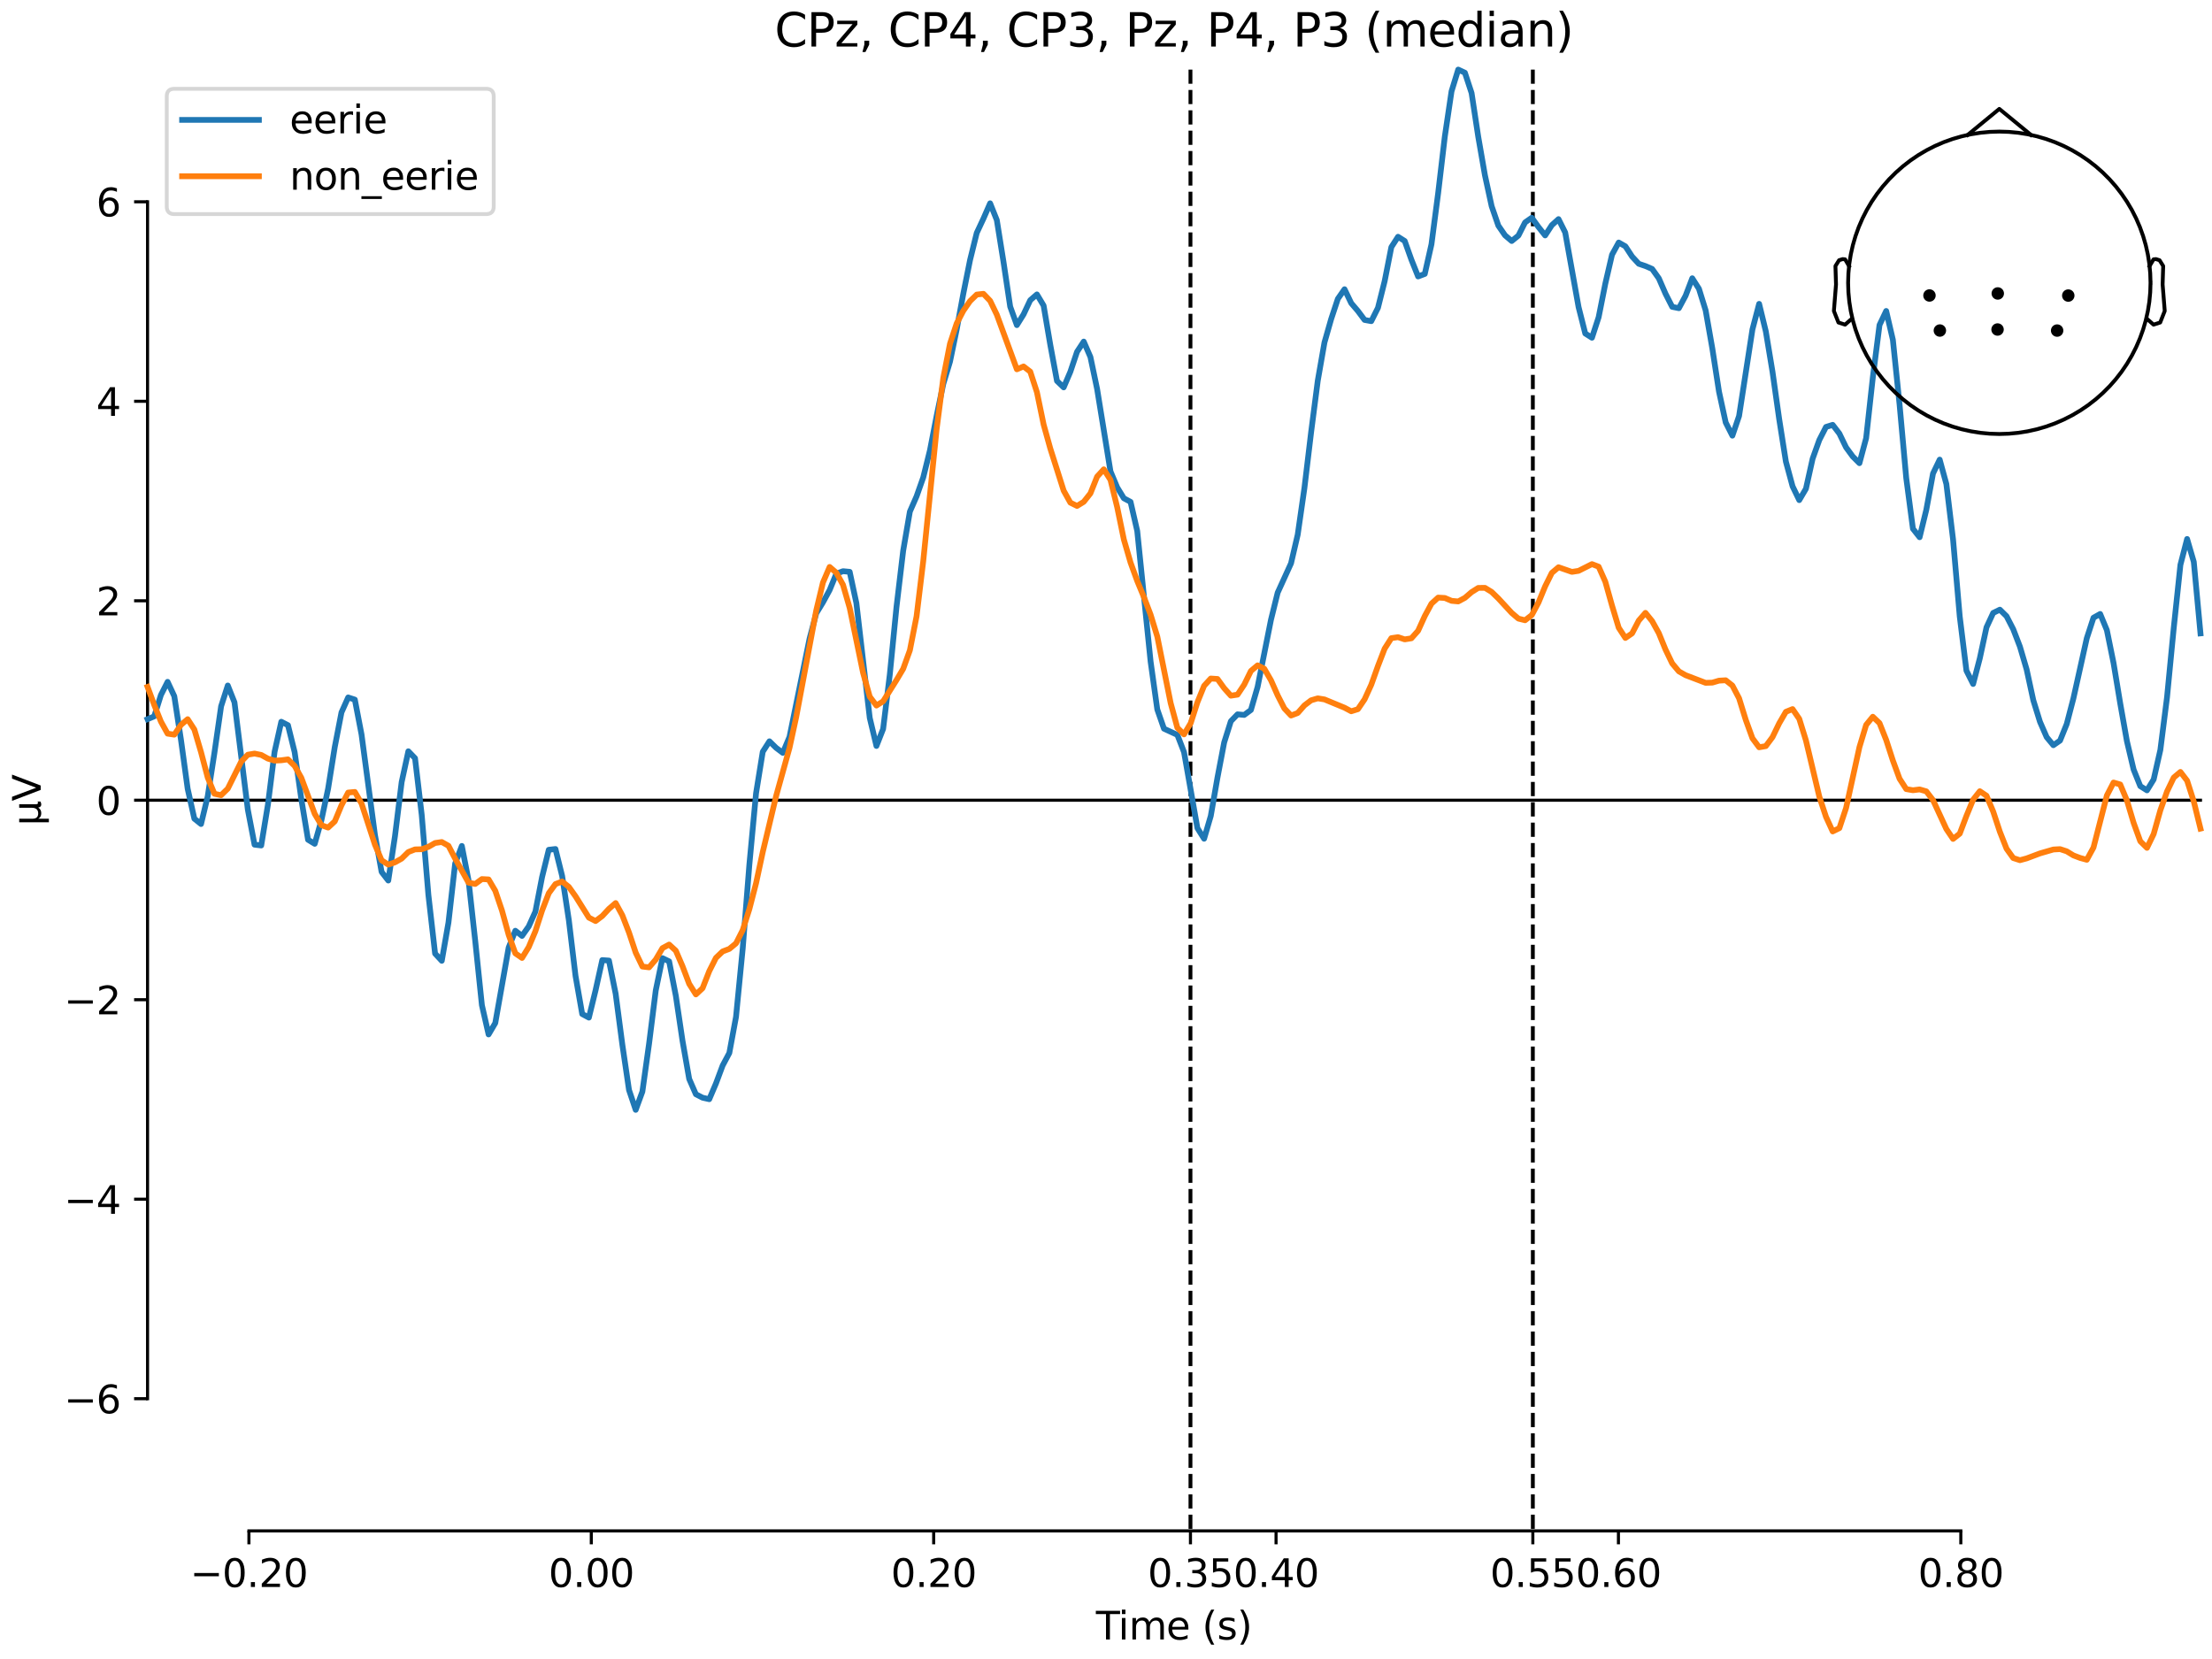 <?xml version="1.0" encoding="utf-8" standalone="no"?>
<!DOCTYPE svg PUBLIC "-//W3C//DTD SVG 1.1//EN"
  "http://www.w3.org/Graphics/SVG/1.1/DTD/svg11.dtd">
<svg xmlns:xlink="http://www.w3.org/1999/xlink" width="576pt" height="432pt" viewBox="0 0 576 432" xmlns="http://www.w3.org/2000/svg" version="1.1">
 <defs>
  <style type="text/css">*{stroke-linejoin: round; stroke-linecap: butt}</style>
 </defs>
 <g id="figure_1">
  <g id="patch_1">
   <path d="M 0 432 
L 576 432 
L 576 0 
L 0 0 
z
" style="fill: #ffffff"/>
  </g>
  <g id="axes_1">
   <g id="patch_2">
    <path d="M 38.421 398.644 
L 573 398.644 
L 573 18.118 
L 38.421 18.118 
L 38.421 398.644 
z
" style="fill: none; opacity: 0"/>
   </g>
   <g id="patch_3">
    <path d="M 38.421 364.22 
L 38.421 52.541 
" style="fill: none; stroke: #000000; stroke-width: 0.8; stroke-linejoin: miter; stroke-linecap: square"/>
   </g>
   <g id="LineCollection_1">
    <path d="M 309.994 18.118 
L 309.994 398.644 
" clip-path="url(#p0ef64e859d)" style="fill: none; stroke-dasharray: 3.7,1.6; stroke-dashoffset: 0; stroke: #000000"/>
    <path d="M 399.148 18.118 
L 399.148 398.644 
" clip-path="url(#p0ef64e859d)" style="fill: none; stroke-dasharray: 3.7,1.6; stroke-dashoffset: 0; stroke: #000000"/>
   </g>
   <g id="matplotlib.axis_1">
    <g id="xtick_1">
     <g id="line2d_1">
      <defs>
       <path id="m52848a1030" d="M 0 0 
L 0 3.5 
" style="stroke: #000000; stroke-width: 0.8"/>
      </defs>
      <g>
       <use xlink:href="#m52848a1030" x="64.819" y="398.644" style="stroke: #000000; stroke-width: 0.8"/>
      </g>
     </g>
     <g id="text_1">
      <!-- −0.20 -->
      <g transform="translate(49.496 413.242) scale(0.1 -0.1)">
       <defs>
        <path id="DejaVuSans-2212" d="M 678 2272 
L 4684 2272 
L 4684 1741 
L 678 1741 
L 678 2272 
z
" transform="scale(0.016)"/>
        <path id="DejaVuSans-30" d="M 2034 4250 
Q 1547 4250 1301 3770 
Q 1056 3291 1056 2328 
Q 1056 1369 1301 889 
Q 1547 409 2034 409 
Q 2525 409 2770 889 
Q 3016 1369 3016 2328 
Q 3016 3291 2770 3770 
Q 2525 4250 2034 4250 
z
M 2034 4750 
Q 2819 4750 3233 4129 
Q 3647 3509 3647 2328 
Q 3647 1150 3233 529 
Q 2819 -91 2034 -91 
Q 1250 -91 836 529 
Q 422 1150 422 2328 
Q 422 3509 836 4129 
Q 1250 4750 2034 4750 
z
" transform="scale(0.016)"/>
        <path id="DejaVuSans-2e" d="M 684 794 
L 1344 794 
L 1344 0 
L 684 0 
L 684 794 
z
" transform="scale(0.016)"/>
        <path id="DejaVuSans-32" d="M 1228 531 
L 3431 531 
L 3431 0 
L 469 0 
L 469 531 
Q 828 903 1448 1529 
Q 2069 2156 2228 2338 
Q 2531 2678 2651 2914 
Q 2772 3150 2772 3378 
Q 2772 3750 2511 3984 
Q 2250 4219 1831 4219 
Q 1534 4219 1204 4116 
Q 875 4013 500 3803 
L 500 4441 
Q 881 4594 1212 4672 
Q 1544 4750 1819 4750 
Q 2544 4750 2975 4387 
Q 3406 4025 3406 3419 
Q 3406 3131 3298 2873 
Q 3191 2616 2906 2266 
Q 2828 2175 2409 1742 
Q 1991 1309 1228 531 
z
" transform="scale(0.016)"/>
       </defs>
       <use xlink:href="#DejaVuSans-2212"/>
       <use xlink:href="#DejaVuSans-30" transform="translate(83.789 0)"/>
       <use xlink:href="#DejaVuSans-2e" transform="translate(147.412 0)"/>
       <use xlink:href="#DejaVuSans-32" transform="translate(179.199 0)"/>
       <use xlink:href="#DejaVuSans-30" transform="translate(242.822 0)"/>
      </g>
     </g>
    </g>
    <g id="xtick_2">
     <g id="line2d_2">
      <g>
       <use xlink:href="#m52848a1030" x="153.973" y="398.644" style="stroke: #000000; stroke-width: 0.8"/>
      </g>
     </g>
     <g id="text_2">
      <!-- 0.00 -->
      <g transform="translate(142.84 413.242) scale(0.1 -0.1)">
       <use xlink:href="#DejaVuSans-30"/>
       <use xlink:href="#DejaVuSans-2e" transform="translate(63.623 0)"/>
       <use xlink:href="#DejaVuSans-30" transform="translate(95.41 0)"/>
       <use xlink:href="#DejaVuSans-30" transform="translate(159.033 0)"/>
      </g>
     </g>
    </g>
    <g id="xtick_3">
     <g id="line2d_3">
      <g>
       <use xlink:href="#m52848a1030" x="243.128" y="398.644" style="stroke: #000000; stroke-width: 0.8"/>
      </g>
     </g>
     <g id="text_3">
      <!-- 0.20 -->
      <g transform="translate(231.995 413.242) scale(0.1 -0.1)">
       <use xlink:href="#DejaVuSans-30"/>
       <use xlink:href="#DejaVuSans-2e" transform="translate(63.623 0)"/>
       <use xlink:href="#DejaVuSans-32" transform="translate(95.41 0)"/>
       <use xlink:href="#DejaVuSans-30" transform="translate(159.033 0)"/>
      </g>
     </g>
    </g>
    <g id="xtick_4">
     <g id="line2d_4">
      <g>
       <use xlink:href="#m52848a1030" x="309.994" y="398.644" style="stroke: #000000; stroke-width: 0.8"/>
      </g>
     </g>
     <g id="text_4">
      <!-- 0.35 -->
      <g transform="translate(298.861 413.242) scale(0.1 -0.1)">
       <defs>
        <path id="DejaVuSans-33" d="M 2597 2516 
Q 3050 2419 3304 2112 
Q 3559 1806 3559 1356 
Q 3559 666 3084 287 
Q 2609 -91 1734 -91 
Q 1441 -91 1130 -33 
Q 819 25 488 141 
L 488 750 
Q 750 597 1062 519 
Q 1375 441 1716 441 
Q 2309 441 2620 675 
Q 2931 909 2931 1356 
Q 2931 1769 2642 2001 
Q 2353 2234 1838 2234 
L 1294 2234 
L 1294 2753 
L 1863 2753 
Q 2328 2753 2575 2939 
Q 2822 3125 2822 3475 
Q 2822 3834 2567 4026 
Q 2313 4219 1838 4219 
Q 1578 4219 1281 4162 
Q 984 4106 628 3988 
L 628 4550 
Q 988 4650 1302 4700 
Q 1616 4750 1894 4750 
Q 2613 4750 3031 4423 
Q 3450 4097 3450 3541 
Q 3450 3153 3228 2886 
Q 3006 2619 2597 2516 
z
" transform="scale(0.016)"/>
        <path id="DejaVuSans-35" d="M 691 4666 
L 3169 4666 
L 3169 4134 
L 1269 4134 
L 1269 2991 
Q 1406 3038 1543 3061 
Q 1681 3084 1819 3084 
Q 2600 3084 3056 2656 
Q 3513 2228 3513 1497 
Q 3513 744 3044 326 
Q 2575 -91 1722 -91 
Q 1428 -91 1123 -41 
Q 819 9 494 109 
L 494 744 
Q 775 591 1075 516 
Q 1375 441 1709 441 
Q 2250 441 2565 725 
Q 2881 1009 2881 1497 
Q 2881 1984 2565 2268 
Q 2250 2553 1709 2553 
Q 1456 2553 1204 2497 
Q 953 2441 691 2322 
L 691 4666 
z
" transform="scale(0.016)"/>
       </defs>
       <use xlink:href="#DejaVuSans-30"/>
       <use xlink:href="#DejaVuSans-2e" transform="translate(63.623 0)"/>
       <use xlink:href="#DejaVuSans-33" transform="translate(95.41 0)"/>
       <use xlink:href="#DejaVuSans-35" transform="translate(159.033 0)"/>
      </g>
     </g>
    </g>
    <g id="xtick_5">
     <g id="line2d_5">
      <g>
       <use xlink:href="#m52848a1030" x="332.282" y="398.644" style="stroke: #000000; stroke-width: 0.8"/>
      </g>
     </g>
     <g id="text_5">
      <!-- 0.40 -->
      <g transform="translate(321.15 413.242) scale(0.1 -0.1)">
       <defs>
        <path id="DejaVuSans-34" d="M 2419 4116 
L 825 1625 
L 2419 1625 
L 2419 4116 
z
M 2253 4666 
L 3047 4666 
L 3047 1625 
L 3713 1625 
L 3713 1100 
L 3047 1100 
L 3047 0 
L 2419 0 
L 2419 1100 
L 313 1100 
L 313 1709 
L 2253 4666 
z
" transform="scale(0.016)"/>
       </defs>
       <use xlink:href="#DejaVuSans-30"/>
       <use xlink:href="#DejaVuSans-2e" transform="translate(63.623 0)"/>
       <use xlink:href="#DejaVuSans-34" transform="translate(95.41 0)"/>
       <use xlink:href="#DejaVuSans-30" transform="translate(159.033 0)"/>
      </g>
     </g>
    </g>
    <g id="xtick_6">
     <g id="line2d_6">
      <g>
       <use xlink:href="#m52848a1030" x="399.148" y="398.644" style="stroke: #000000; stroke-width: 0.8"/>
      </g>
     </g>
     <g id="text_6">
      <!-- 0.55 -->
      <g transform="translate(388.016 413.242) scale(0.1 -0.1)">
       <use xlink:href="#DejaVuSans-30"/>
       <use xlink:href="#DejaVuSans-2e" transform="translate(63.623 0)"/>
       <use xlink:href="#DejaVuSans-35" transform="translate(95.41 0)"/>
       <use xlink:href="#DejaVuSans-35" transform="translate(159.033 0)"/>
      </g>
     </g>
    </g>
    <g id="xtick_7">
     <g id="line2d_7">
      <g>
       <use xlink:href="#m52848a1030" x="421.437" y="398.644" style="stroke: #000000; stroke-width: 0.8"/>
      </g>
     </g>
     <g id="text_7">
      <!-- 0.60 -->
      <g transform="translate(410.304 413.242) scale(0.1 -0.1)">
       <defs>
        <path id="DejaVuSans-36" d="M 2113 2584 
Q 1688 2584 1439 2293 
Q 1191 2003 1191 1497 
Q 1191 994 1439 701 
Q 1688 409 2113 409 
Q 2538 409 2786 701 
Q 3034 994 3034 1497 
Q 3034 2003 2786 2293 
Q 2538 2584 2113 2584 
z
M 3366 4563 
L 3366 3988 
Q 3128 4100 2886 4159 
Q 2644 4219 2406 4219 
Q 1781 4219 1451 3797 
Q 1122 3375 1075 2522 
Q 1259 2794 1537 2939 
Q 1816 3084 2150 3084 
Q 2853 3084 3261 2657 
Q 3669 2231 3669 1497 
Q 3669 778 3244 343 
Q 2819 -91 2113 -91 
Q 1303 -91 875 529 
Q 447 1150 447 2328 
Q 447 3434 972 4092 
Q 1497 4750 2381 4750 
Q 2619 4750 2861 4703 
Q 3103 4656 3366 4563 
z
" transform="scale(0.016)"/>
       </defs>
       <use xlink:href="#DejaVuSans-30"/>
       <use xlink:href="#DejaVuSans-2e" transform="translate(63.623 0)"/>
       <use xlink:href="#DejaVuSans-36" transform="translate(95.41 0)"/>
       <use xlink:href="#DejaVuSans-30" transform="translate(159.033 0)"/>
      </g>
     </g>
    </g>
    <g id="xtick_8">
     <g id="line2d_8">
      <g>
       <use xlink:href="#m52848a1030" x="510.592" y="398.644" style="stroke: #000000; stroke-width: 0.8"/>
      </g>
     </g>
     <g id="text_8">
      <!-- 0.80 -->
      <g transform="translate(499.459 413.242) scale(0.1 -0.1)">
       <defs>
        <path id="DejaVuSans-38" d="M 2034 2216 
Q 1584 2216 1326 1975 
Q 1069 1734 1069 1313 
Q 1069 891 1326 650 
Q 1584 409 2034 409 
Q 2484 409 2743 651 
Q 3003 894 3003 1313 
Q 3003 1734 2745 1975 
Q 2488 2216 2034 2216 
z
M 1403 2484 
Q 997 2584 770 2862 
Q 544 3141 544 3541 
Q 544 4100 942 4425 
Q 1341 4750 2034 4750 
Q 2731 4750 3128 4425 
Q 3525 4100 3525 3541 
Q 3525 3141 3298 2862 
Q 3072 2584 2669 2484 
Q 3125 2378 3379 2068 
Q 3634 1759 3634 1313 
Q 3634 634 3220 271 
Q 2806 -91 2034 -91 
Q 1263 -91 848 271 
Q 434 634 434 1313 
Q 434 1759 690 2068 
Q 947 2378 1403 2484 
z
M 1172 3481 
Q 1172 3119 1398 2916 
Q 1625 2713 2034 2713 
Q 2441 2713 2670 2916 
Q 2900 3119 2900 3481 
Q 2900 3844 2670 4047 
Q 2441 4250 2034 4250 
Q 1625 4250 1398 4047 
Q 1172 3844 1172 3481 
z
" transform="scale(0.016)"/>
       </defs>
       <use xlink:href="#DejaVuSans-30"/>
       <use xlink:href="#DejaVuSans-2e" transform="translate(63.623 0)"/>
       <use xlink:href="#DejaVuSans-38" transform="translate(95.41 0)"/>
       <use xlink:href="#DejaVuSans-30" transform="translate(159.033 0)"/>
      </g>
     </g>
    </g>
    <g id="text_9">
     <!-- Time (s) -->
     <g transform="translate(285.381 426.92) scale(0.1 -0.1)">
      <defs>
       <path id="DejaVuSans-54" d="M -19 4666 
L 3928 4666 
L 3928 4134 
L 2272 4134 
L 2272 0 
L 1638 0 
L 1638 4134 
L -19 4134 
L -19 4666 
z
" transform="scale(0.016)"/>
       <path id="DejaVuSans-69" d="M 603 3500 
L 1178 3500 
L 1178 0 
L 603 0 
L 603 3500 
z
M 603 4863 
L 1178 4863 
L 1178 4134 
L 603 4134 
L 603 4863 
z
" transform="scale(0.016)"/>
       <path id="DejaVuSans-6d" d="M 3328 2828 
Q 3544 3216 3844 3400 
Q 4144 3584 4550 3584 
Q 5097 3584 5394 3201 
Q 5691 2819 5691 2113 
L 5691 0 
L 5113 0 
L 5113 2094 
Q 5113 2597 4934 2840 
Q 4756 3084 4391 3084 
Q 3944 3084 3684 2787 
Q 3425 2491 3425 1978 
L 3425 0 
L 2847 0 
L 2847 2094 
Q 2847 2600 2669 2842 
Q 2491 3084 2119 3084 
Q 1678 3084 1418 2786 
Q 1159 2488 1159 1978 
L 1159 0 
L 581 0 
L 581 3500 
L 1159 3500 
L 1159 2956 
Q 1356 3278 1631 3431 
Q 1906 3584 2284 3584 
Q 2666 3584 2933 3390 
Q 3200 3197 3328 2828 
z
" transform="scale(0.016)"/>
       <path id="DejaVuSans-65" d="M 3597 1894 
L 3597 1613 
L 953 1613 
Q 991 1019 1311 708 
Q 1631 397 2203 397 
Q 2534 397 2845 478 
Q 3156 559 3463 722 
L 3463 178 
Q 3153 47 2828 -22 
Q 2503 -91 2169 -91 
Q 1331 -91 842 396 
Q 353 884 353 1716 
Q 353 2575 817 3079 
Q 1281 3584 2069 3584 
Q 2775 3584 3186 3129 
Q 3597 2675 3597 1894 
z
M 3022 2063 
Q 3016 2534 2758 2815 
Q 2500 3097 2075 3097 
Q 1594 3097 1305 2825 
Q 1016 2553 972 2059 
L 3022 2063 
z
" transform="scale(0.016)"/>
       <path id="DejaVuSans-20" transform="scale(0.016)"/>
       <path id="DejaVuSans-28" d="M 1984 4856 
Q 1566 4138 1362 3434 
Q 1159 2731 1159 2009 
Q 1159 1288 1364 580 
Q 1569 -128 1984 -844 
L 1484 -844 
Q 1016 -109 783 600 
Q 550 1309 550 2009 
Q 550 2706 781 3412 
Q 1013 4119 1484 4856 
L 1984 4856 
z
" transform="scale(0.016)"/>
       <path id="DejaVuSans-73" d="M 2834 3397 
L 2834 2853 
Q 2591 2978 2328 3040 
Q 2066 3103 1784 3103 
Q 1356 3103 1142 2972 
Q 928 2841 928 2578 
Q 928 2378 1081 2264 
Q 1234 2150 1697 2047 
L 1894 2003 
Q 2506 1872 2764 1633 
Q 3022 1394 3022 966 
Q 3022 478 2636 193 
Q 2250 -91 1575 -91 
Q 1294 -91 989 -36 
Q 684 19 347 128 
L 347 722 
Q 666 556 975 473 
Q 1284 391 1588 391 
Q 1994 391 2212 530 
Q 2431 669 2431 922 
Q 2431 1156 2273 1281 
Q 2116 1406 1581 1522 
L 1381 1569 
Q 847 1681 609 1914 
Q 372 2147 372 2553 
Q 372 3047 722 3315 
Q 1072 3584 1716 3584 
Q 2034 3584 2315 3537 
Q 2597 3491 2834 3397 
z
" transform="scale(0.016)"/>
       <path id="DejaVuSans-29" d="M 513 4856 
L 1013 4856 
Q 1481 4119 1714 3412 
Q 1947 2706 1947 2009 
Q 1947 1309 1714 600 
Q 1481 -109 1013 -844 
L 513 -844 
Q 928 -128 1133 580 
Q 1338 1288 1338 2009 
Q 1338 2731 1133 3434 
Q 928 4138 513 4856 
z
" transform="scale(0.016)"/>
      </defs>
      <use xlink:href="#DejaVuSans-54"/>
      <use xlink:href="#DejaVuSans-69" transform="translate(57.959 0)"/>
      <use xlink:href="#DejaVuSans-6d" transform="translate(85.742 0)"/>
      <use xlink:href="#DejaVuSans-65" transform="translate(183.154 0)"/>
      <use xlink:href="#DejaVuSans-20" transform="translate(244.678 0)"/>
      <use xlink:href="#DejaVuSans-28" transform="translate(276.465 0)"/>
      <use xlink:href="#DejaVuSans-73" transform="translate(315.479 0)"/>
      <use xlink:href="#DejaVuSans-29" transform="translate(367.578 0)"/>
     </g>
    </g>
   </g>
   <g id="matplotlib.axis_2">
    <g id="ytick_1">
     <g id="line2d_9">
      <defs>
       <path id="mdafc8f1385" d="M 0 0 
L -3.5 0 
" style="stroke: #000000; stroke-width: 0.8"/>
      </defs>
      <g>
       <use xlink:href="#mdafc8f1385" x="38.421" y="364.22" style="stroke: #000000; stroke-width: 0.8"/>
      </g>
     </g>
     <g id="text_10">
      <!-- −6 -->
      <g transform="translate(16.678 368.02) scale(0.1 -0.1)">
       <use xlink:href="#DejaVuSans-2212"/>
       <use xlink:href="#DejaVuSans-36" transform="translate(83.789 0)"/>
      </g>
     </g>
    </g>
    <g id="ytick_2">
     <g id="line2d_10">
      <g>
       <use xlink:href="#mdafc8f1385" x="38.421" y="312.274" style="stroke: #000000; stroke-width: 0.8"/>
      </g>
     </g>
     <g id="text_11">
      <!-- −4 -->
      <g transform="translate(16.678 316.073) scale(0.1 -0.1)">
       <use xlink:href="#DejaVuSans-2212"/>
       <use xlink:href="#DejaVuSans-34" transform="translate(83.789 0)"/>
      </g>
     </g>
    </g>
    <g id="ytick_3">
     <g id="line2d_11">
      <g>
       <use xlink:href="#mdafc8f1385" x="38.421" y="260.327" style="stroke: #000000; stroke-width: 0.8"/>
      </g>
     </g>
     <g id="text_12">
      <!-- −2 -->
      <g transform="translate(16.678 264.127) scale(0.1 -0.1)">
       <use xlink:href="#DejaVuSans-2212"/>
       <use xlink:href="#DejaVuSans-32" transform="translate(83.789 0)"/>
      </g>
     </g>
    </g>
    <g id="ytick_4">
     <g id="line2d_12">
      <g>
       <use xlink:href="#mdafc8f1385" x="38.421" y="208.381" style="stroke: #000000; stroke-width: 0.8"/>
      </g>
     </g>
     <g id="text_13">
      <!-- 0 -->
      <g transform="translate(25.058 212.18) scale(0.1 -0.1)">
       <use xlink:href="#DejaVuSans-30"/>
      </g>
     </g>
    </g>
    <g id="ytick_5">
     <g id="line2d_13">
      <g>
       <use xlink:href="#mdafc8f1385" x="38.421" y="156.434" style="stroke: #000000; stroke-width: 0.8"/>
      </g>
     </g>
     <g id="text_14">
      <!-- 2 -->
      <g transform="translate(25.058 160.234) scale(0.1 -0.1)">
       <use xlink:href="#DejaVuSans-32"/>
      </g>
     </g>
    </g>
    <g id="ytick_6">
     <g id="line2d_14">
      <g>
       <use xlink:href="#mdafc8f1385" x="38.421" y="104.488" style="stroke: #000000; stroke-width: 0.8"/>
      </g>
     </g>
     <g id="text_15">
      <!-- 4 -->
      <g transform="translate(25.058 108.287) scale(0.1 -0.1)">
       <use xlink:href="#DejaVuSans-34"/>
      </g>
     </g>
    </g>
    <g id="ytick_7">
     <g id="line2d_15">
      <g>
       <use xlink:href="#mdafc8f1385" x="38.421" y="52.541" style="stroke: #000000; stroke-width: 0.8"/>
      </g>
     </g>
     <g id="text_16">
      <!-- 6 -->
      <g transform="translate(25.058 56.341) scale(0.1 -0.1)">
       <use xlink:href="#DejaVuSans-36"/>
      </g>
     </g>
    </g>
    <g id="text_17">
     <!-- µV -->
     <g transform="translate(10.599 214.982) rotate(-90) scale(0.1 -0.1)">
      <defs>
       <path id="DejaVuSans-b5" d="M 544 -1331 
L 544 3500 
L 1119 3500 
L 1119 1325 
Q 1119 872 1334 640 
Q 1550 409 1972 409 
Q 2434 409 2667 671 
Q 2900 934 2900 1459 
L 2900 3500 
L 3475 3500 
L 3475 806 
Q 3475 619 3529 530 
Q 3584 441 3700 441 
Q 3728 441 3778 458 
Q 3828 475 3916 513 
L 3916 50 
Q 3788 -22 3673 -56 
Q 3559 -91 3450 -91 
Q 3234 -91 3106 31 
Q 2978 153 2931 403 
Q 2775 156 2548 32 
Q 2322 -91 2016 -91 
Q 1697 -91 1473 31 
Q 1250 153 1119 397 
L 1119 -1331 
L 544 -1331 
z
" transform="scale(0.016)"/>
       <path id="DejaVuSans-56" d="M 1831 0 
L 50 4666 
L 709 4666 
L 2188 738 
L 3669 4666 
L 4325 4666 
L 2547 0 
L 1831 0 
z
" transform="scale(0.016)"/>
      </defs>
      <use xlink:href="#DejaVuSans-b5"/>
      <use xlink:href="#DejaVuSans-56" transform="translate(63.623 0)"/>
     </g>
    </g>
   </g>
   <g id="patch_4">
    <path d="M 64.819 398.644 
L 510.592 398.644 
" style="fill: none; stroke: #000000; stroke-width: 0.8; stroke-linejoin: miter; stroke-linecap: square"/>
   </g>
   <g id="patch_5">
    <path d="M 38.421 208.381 
L 573 208.381 
" style="fill: none; stroke: #000000; stroke-width: 0.8; stroke-linejoin: miter; stroke-linecap: square"/>
   </g>
   <g id="text_18">
    <!-- CPz, CP4, CP3, Pz, P4, P3 (median) -->
    <g transform="translate(201.717 12.118) scale(0.12 -0.12)">
     <defs>
      <path id="DejaVuSans-43" d="M 4122 4306 
L 4122 3641 
Q 3803 3938 3442 4084 
Q 3081 4231 2675 4231 
Q 1875 4231 1450 3742 
Q 1025 3253 1025 2328 
Q 1025 1406 1450 917 
Q 1875 428 2675 428 
Q 3081 428 3442 575 
Q 3803 722 4122 1019 
L 4122 359 
Q 3791 134 3420 21 
Q 3050 -91 2638 -91 
Q 1578 -91 968 557 
Q 359 1206 359 2328 
Q 359 3453 968 4101 
Q 1578 4750 2638 4750 
Q 3056 4750 3426 4639 
Q 3797 4528 4122 4306 
z
" transform="scale(0.016)"/>
      <path id="DejaVuSans-50" d="M 1259 4147 
L 1259 2394 
L 2053 2394 
Q 2494 2394 2734 2622 
Q 2975 2850 2975 3272 
Q 2975 3691 2734 3919 
Q 2494 4147 2053 4147 
L 1259 4147 
z
M 628 4666 
L 2053 4666 
Q 2838 4666 3239 4311 
Q 3641 3956 3641 3272 
Q 3641 2581 3239 2228 
Q 2838 1875 2053 1875 
L 1259 1875 
L 1259 0 
L 628 0 
L 628 4666 
z
" transform="scale(0.016)"/>
      <path id="DejaVuSans-7a" d="M 353 3500 
L 3084 3500 
L 3084 2975 
L 922 459 
L 3084 459 
L 3084 0 
L 275 0 
L 275 525 
L 2438 3041 
L 353 3041 
L 353 3500 
z
" transform="scale(0.016)"/>
      <path id="DejaVuSans-2c" d="M 750 794 
L 1409 794 
L 1409 256 
L 897 -744 
L 494 -744 
L 750 256 
L 750 794 
z
" transform="scale(0.016)"/>
      <path id="DejaVuSans-64" d="M 2906 2969 
L 2906 4863 
L 3481 4863 
L 3481 0 
L 2906 0 
L 2906 525 
Q 2725 213 2448 61 
Q 2172 -91 1784 -91 
Q 1150 -91 751 415 
Q 353 922 353 1747 
Q 353 2572 751 3078 
Q 1150 3584 1784 3584 
Q 2172 3584 2448 3432 
Q 2725 3281 2906 2969 
z
M 947 1747 
Q 947 1113 1208 752 
Q 1469 391 1925 391 
Q 2381 391 2643 752 
Q 2906 1113 2906 1747 
Q 2906 2381 2643 2742 
Q 2381 3103 1925 3103 
Q 1469 3103 1208 2742 
Q 947 2381 947 1747 
z
" transform="scale(0.016)"/>
      <path id="DejaVuSans-61" d="M 2194 1759 
Q 1497 1759 1228 1600 
Q 959 1441 959 1056 
Q 959 750 1161 570 
Q 1363 391 1709 391 
Q 2188 391 2477 730 
Q 2766 1069 2766 1631 
L 2766 1759 
L 2194 1759 
z
M 3341 1997 
L 3341 0 
L 2766 0 
L 2766 531 
Q 2569 213 2275 61 
Q 1981 -91 1556 -91 
Q 1019 -91 701 211 
Q 384 513 384 1019 
Q 384 1609 779 1909 
Q 1175 2209 1959 2209 
L 2766 2209 
L 2766 2266 
Q 2766 2663 2505 2880 
Q 2244 3097 1772 3097 
Q 1472 3097 1187 3025 
Q 903 2953 641 2809 
L 641 3341 
Q 956 3463 1253 3523 
Q 1550 3584 1831 3584 
Q 2591 3584 2966 3190 
Q 3341 2797 3341 1997 
z
" transform="scale(0.016)"/>
      <path id="DejaVuSans-6e" d="M 3513 2113 
L 3513 0 
L 2938 0 
L 2938 2094 
Q 2938 2591 2744 2837 
Q 2550 3084 2163 3084 
Q 1697 3084 1428 2787 
Q 1159 2491 1159 1978 
L 1159 0 
L 581 0 
L 581 3500 
L 1159 3500 
L 1159 2956 
Q 1366 3272 1645 3428 
Q 1925 3584 2291 3584 
Q 2894 3584 3203 3211 
Q 3513 2838 3513 2113 
z
" transform="scale(0.016)"/>
     </defs>
     <use xlink:href="#DejaVuSans-43"/>
     <use xlink:href="#DejaVuSans-50" transform="translate(69.824 0)"/>
     <use xlink:href="#DejaVuSans-7a" transform="translate(130.127 0)"/>
     <use xlink:href="#DejaVuSans-2c" transform="translate(182.617 0)"/>
     <use xlink:href="#DejaVuSans-20" transform="translate(214.404 0)"/>
     <use xlink:href="#DejaVuSans-43" transform="translate(246.191 0)"/>
     <use xlink:href="#DejaVuSans-50" transform="translate(316.016 0)"/>
     <use xlink:href="#DejaVuSans-34" transform="translate(376.318 0)"/>
     <use xlink:href="#DejaVuSans-2c" transform="translate(439.941 0)"/>
     <use xlink:href="#DejaVuSans-20" transform="translate(471.729 0)"/>
     <use xlink:href="#DejaVuSans-43" transform="translate(503.516 0)"/>
     <use xlink:href="#DejaVuSans-50" transform="translate(573.34 0)"/>
     <use xlink:href="#DejaVuSans-33" transform="translate(633.643 0)"/>
     <use xlink:href="#DejaVuSans-2c" transform="translate(697.266 0)"/>
     <use xlink:href="#DejaVuSans-20" transform="translate(729.053 0)"/>
     <use xlink:href="#DejaVuSans-50" transform="translate(760.84 0)"/>
     <use xlink:href="#DejaVuSans-7a" transform="translate(821.143 0)"/>
     <use xlink:href="#DejaVuSans-2c" transform="translate(873.633 0)"/>
     <use xlink:href="#DejaVuSans-20" transform="translate(905.42 0)"/>
     <use xlink:href="#DejaVuSans-50" transform="translate(937.207 0)"/>
     <use xlink:href="#DejaVuSans-34" transform="translate(997.51 0)"/>
     <use xlink:href="#DejaVuSans-2c" transform="translate(1061.133 0)"/>
     <use xlink:href="#DejaVuSans-20" transform="translate(1092.92 0)"/>
     <use xlink:href="#DejaVuSans-50" transform="translate(1124.707 0)"/>
     <use xlink:href="#DejaVuSans-33" transform="translate(1185.01 0)"/>
     <use xlink:href="#DejaVuSans-20" transform="translate(1248.633 0)"/>
     <use xlink:href="#DejaVuSans-28" transform="translate(1280.42 0)"/>
     <use xlink:href="#DejaVuSans-6d" transform="translate(1319.434 0)"/>
     <use xlink:href="#DejaVuSans-65" transform="translate(1416.846 0)"/>
     <use xlink:href="#DejaVuSans-64" transform="translate(1478.369 0)"/>
     <use xlink:href="#DejaVuSans-69" transform="translate(1541.846 0)"/>
     <use xlink:href="#DejaVuSans-61" transform="translate(1569.629 0)"/>
     <use xlink:href="#DejaVuSans-6e" transform="translate(1630.908 0)"/>
     <use xlink:href="#DejaVuSans-29" transform="translate(1694.287 0)"/>
    </g>
   </g>
   <g id="legend_1">
    <g id="patch_6">
     <path d="M 45.421 55.753 
L 126.563 55.753 
Q 128.563 55.753 128.563 53.753 
L 128.563 25.118 
Q 128.563 23.118 126.563 23.118 
L 45.421 23.118 
Q 43.421 23.118 43.421 25.118 
L 43.421 53.753 
Q 43.421 55.753 45.421 55.753 
z
" style="fill: #ffffff; opacity: 0.8; stroke: #cccccc; stroke-linejoin: miter"/>
    </g>
    <g id="line2d_16">
     <path d="M 47.421 31.217 
L 57.421 31.217 
L 67.421 31.217 
" style="fill: none; stroke: #1f77b4; stroke-width: 1.5; stroke-linecap: square"/>
    </g>
    <g id="text_19">
     <!-- eerie -->
     <g transform="translate(75.421 34.717) scale(0.1 -0.1)">
      <defs>
       <path id="DejaVuSans-72" d="M 2631 2963 
Q 2534 3019 2420 3045 
Q 2306 3072 2169 3072 
Q 1681 3072 1420 2755 
Q 1159 2438 1159 1844 
L 1159 0 
L 581 0 
L 581 3500 
L 1159 3500 
L 1159 2956 
Q 1341 3275 1631 3429 
Q 1922 3584 2338 3584 
Q 2397 3584 2469 3576 
Q 2541 3569 2628 3553 
L 2631 2963 
z
" transform="scale(0.016)"/>
      </defs>
      <use xlink:href="#DejaVuSans-65"/>
      <use xlink:href="#DejaVuSans-65" transform="translate(61.523 0)"/>
      <use xlink:href="#DejaVuSans-72" transform="translate(123.047 0)"/>
      <use xlink:href="#DejaVuSans-69" transform="translate(164.16 0)"/>
      <use xlink:href="#DejaVuSans-65" transform="translate(191.943 0)"/>
     </g>
    </g>
    <g id="line2d_17">
     <path d="M 47.421 45.895 
L 57.421 45.895 
L 67.421 45.895 
" style="fill: none; stroke: #ff7f0e; stroke-width: 1.5; stroke-linecap: square"/>
    </g>
    <g id="text_20">
     <!-- non_eerie -->
     <g transform="translate(75.421 49.395) scale(0.1 -0.1)">
      <defs>
       <path id="DejaVuSans-6f" d="M 1959 3097 
Q 1497 3097 1228 2736 
Q 959 2375 959 1747 
Q 959 1119 1226 758 
Q 1494 397 1959 397 
Q 2419 397 2687 759 
Q 2956 1122 2956 1747 
Q 2956 2369 2687 2733 
Q 2419 3097 1959 3097 
z
M 1959 3584 
Q 2709 3584 3137 3096 
Q 3566 2609 3566 1747 
Q 3566 888 3137 398 
Q 2709 -91 1959 -91 
Q 1206 -91 779 398 
Q 353 888 353 1747 
Q 353 2609 779 3096 
Q 1206 3584 1959 3584 
z
" transform="scale(0.016)"/>
       <path id="DejaVuSans-5f" d="M 3263 -1063 
L 3263 -1509 
L -63 -1509 
L -63 -1063 
L 3263 -1063 
z
" transform="scale(0.016)"/>
      </defs>
      <use xlink:href="#DejaVuSans-6e"/>
      <use xlink:href="#DejaVuSans-6f" transform="translate(63.379 0)"/>
      <use xlink:href="#DejaVuSans-6e" transform="translate(124.561 0)"/>
      <use xlink:href="#DejaVuSans-5f" transform="translate(187.939 0)"/>
      <use xlink:href="#DejaVuSans-65" transform="translate(237.939 0)"/>
      <use xlink:href="#DejaVuSans-65" transform="translate(299.463 0)"/>
      <use xlink:href="#DejaVuSans-72" transform="translate(360.986 0)"/>
      <use xlink:href="#DejaVuSans-69" transform="translate(402.1 0)"/>
      <use xlink:href="#DejaVuSans-65" transform="translate(429.883 0)"/>
     </g>
    </g>
   </g>
   <g id="line2d_18">
    <path d="M 38.421 187.273 
L 40.162 186.536 
L 41.903 180.978 
L 43.644 177.547 
L 45.386 181.294 
L 47.127 192.658 
L 48.868 205.398 
L 50.61 213.187 
L 52.351 214.578 
L 54.092 207.337 
L 55.834 196.055 
L 57.575 183.916 
L 59.316 178.498 
L 61.057 182.889 
L 64.54 210.857 
L 66.281 219.951 
L 68.023 220.161 
L 69.764 209.544 
L 71.505 195.74 
L 73.247 187.937 
L 74.988 188.838 
L 76.729 195.867 
L 78.47 208.133 
L 80.212 218.665 
L 81.953 219.726 
L 83.694 213.576 
L 85.436 205.381 
L 87.177 194.497 
L 88.918 185.514 
L 90.66 181.613 
L 92.401 182.177 
L 94.142 191.238 
L 97.625 217.352 
L 99.366 227.041 
L 101.107 229.292 
L 102.849 217.747 
L 104.59 203.651 
L 106.331 195.628 
L 108.073 197.433 
L 109.814 212.183 
L 111.555 233.049 
L 113.296 248.306 
L 115.038 250.192 
L 116.779 240.232 
L 118.52 224.865 
L 120.262 220.281 
L 122.003 229.217 
L 123.744 244.975 
L 125.486 261.747 
L 127.227 269.366 
L 128.968 266.401 
L 132.451 246.752 
L 134.192 242.362 
L 135.933 243.708 
L 137.675 241.244 
L 139.416 237.372 
L 141.157 228.375 
L 142.899 221.28 
L 144.64 221.079 
L 146.381 228.098 
L 148.122 239.574 
L 149.864 254.11 
L 151.605 264.047 
L 153.346 264.982 
L 155.088 257.862 
L 156.829 250.004 
L 158.57 250.132 
L 160.312 258.748 
L 162.053 271.99 
L 163.794 283.833 
L 165.535 289.006 
L 167.277 284.246 
L 169.018 271.771 
L 170.759 257.908 
L 172.501 249.497 
L 174.242 250.341 
L 175.983 259.29 
L 177.725 271.023 
L 179.466 280.96 
L 181.207 284.941 
L 182.948 285.837 
L 184.69 286.23 
L 186.431 282.142 
L 188.172 277.469 
L 189.914 274.198 
L 191.655 264.808 
L 193.396 247.079 
L 195.138 225.083 
L 196.879 206.542 
L 198.62 195.755 
L 200.361 193.032 
L 202.103 194.735 
L 203.844 196.046 
L 205.585 191.892 
L 210.809 166.301 
L 212.551 159.708 
L 214.292 156.858 
L 216.033 153.647 
L 217.774 149.395 
L 219.516 148.738 
L 221.257 148.903 
L 222.998 157.037 
L 226.481 186.943 
L 228.222 194.251 
L 229.964 189.815 
L 231.705 175.638 
L 233.446 158.052 
L 235.187 143.402 
L 236.929 133.225 
L 238.67 129.247 
L 240.411 124.32 
L 242.153 117.275 
L 243.894 108.312 
L 245.635 99.947 
L 247.377 94.178 
L 249.118 85.8 
L 250.859 76.404 
L 252.6 67.708 
L 254.342 60.651 
L 256.083 56.932 
L 257.824 52.937 
L 259.566 57.297 
L 261.307 68.187 
L 263.048 79.84 
L 264.79 84.659 
L 266.531 81.869 
L 268.272 78.171 
L 270.013 76.66 
L 271.755 79.572 
L 273.496 89.813 
L 275.237 99.198 
L 276.979 100.874 
L 278.72 96.8 
L 280.461 91.604 
L 282.203 88.947 
L 283.944 92.965 
L 285.685 101.286 
L 289.168 122.748 
L 290.909 126.907 
L 292.65 129.748 
L 294.392 130.677 
L 296.133 138.263 
L 299.616 172.274 
L 301.357 184.746 
L 303.098 189.748 
L 306.581 191.361 
L 308.322 195.866 
L 311.805 215.64 
L 313.546 218.405 
L 315.287 212.455 
L 317.029 202.474 
L 318.77 193.34 
L 320.511 187.804 
L 322.253 186.009 
L 323.994 186.166 
L 325.735 184.875 
L 327.476 178.879 
L 330.959 161.387 
L 332.7 154.334 
L 336.183 146.685 
L 337.924 139.218 
L 339.666 127.103 
L 341.407 112.588 
L 343.148 99.112 
L 344.889 89.178 
L 346.631 83.08 
L 348.372 77.819 
L 350.113 75.312 
L 351.855 78.941 
L 353.596 80.977 
L 355.337 83.312 
L 357.079 83.631 
L 358.82 80.151 
L 360.561 73.213 
L 362.302 64.356 
L 364.044 61.652 
L 365.785 62.752 
L 367.526 67.625 
L 369.268 71.989 
L 371.009 71.333 
L 372.75 63.614 
L 374.492 50.3 
L 376.233 35.528 
L 377.974 23.785 
L 379.715 18.118 
L 381.457 18.932 
L 383.198 24.228 
L 384.939 35.658 
L 386.681 45.669 
L 388.422 53.69 
L 390.163 58.747 
L 391.905 61.28 
L 393.646 62.76 
L 395.387 61.35 
L 397.128 57.914 
L 398.87 56.697 
L 400.611 59.111 
L 402.352 61.304 
L 404.094 58.628 
L 405.835 57.056 
L 407.576 60.545 
L 411.059 79.965 
L 412.8 86.846 
L 414.541 87.95 
L 416.283 82.598 
L 418.024 73.852 
L 419.765 66.33 
L 421.507 63.153 
L 423.248 64.138 
L 424.989 66.8 
L 426.731 68.687 
L 428.472 69.279 
L 430.213 70.027 
L 431.954 72.476 
L 433.696 76.48 
L 435.437 79.898 
L 437.178 80.255 
L 438.92 77.014 
L 440.661 72.456 
L 442.402 75.195 
L 444.144 80.815 
L 445.885 90.732 
L 447.626 101.983 
L 449.367 110.014 
L 451.109 113.448 
L 452.85 108.327 
L 456.333 85.779 
L 458.074 79.124 
L 459.815 86.292 
L 461.557 96.817 
L 463.298 109.142 
L 465.039 120.192 
L 466.78 126.631 
L 468.522 130.228 
L 470.263 127.271 
L 472.004 119.437 
L 473.746 114.575 
L 475.487 111.175 
L 477.228 110.628 
L 478.97 112.901 
L 480.711 116.493 
L 482.452 118.872 
L 484.193 120.609 
L 485.935 114.106 
L 487.676 98.314 
L 489.417 84.635 
L 491.159 80.975 
L 492.9 88.479 
L 494.641 105.291 
L 496.383 124.508 
L 498.124 137.687 
L 499.865 139.894 
L 501.606 132.75 
L 503.348 123.306 
L 505.089 119.683 
L 506.83 126.04 
L 508.572 140.465 
L 510.313 160.525 
L 512.054 174.637 
L 513.796 178.104 
L 515.537 171.437 
L 517.278 163.36 
L 519.019 159.606 
L 520.761 158.752 
L 522.502 160.461 
L 524.243 163.845 
L 525.985 168.38 
L 527.726 174.299 
L 529.467 182.345 
L 531.209 187.965 
L 532.95 191.954 
L 534.691 194.053 
L 536.432 192.843 
L 538.174 188.531 
L 539.915 181.84 
L 543.398 166.179 
L 545.139 160.854 
L 546.88 159.874 
L 548.622 164.083 
L 550.363 172.648 
L 552.104 183.172 
L 553.845 193.003 
L 555.587 200.386 
L 557.328 204.708 
L 559.069 205.806 
L 560.811 202.969 
L 562.552 195.277 
L 564.293 181.546 
L 566.035 163.567 
L 567.776 147.081 
L 569.517 140.345 
L 571.258 146.307 
L 573 164.935 
L 573 164.935 
" style="fill: none; stroke: #1f77b4; stroke-width: 1.5; stroke-linecap: square"/>
   </g>
   <g id="line2d_19">
    <path d="M 38.421 178.86 
L 40.162 183.559 
L 41.903 187.896 
L 43.644 191.038 
L 45.386 191.303 
L 47.127 188.757 
L 48.868 187.273 
L 50.61 189.96 
L 52.351 195.87 
L 54.092 202.49 
L 55.834 206.692 
L 57.575 207.065 
L 59.316 205.359 
L 62.799 198.347 
L 64.54 196.521 
L 66.281 196.226 
L 68.023 196.582 
L 69.764 197.545 
L 71.505 198.067 
L 73.247 197.975 
L 74.988 197.737 
L 76.729 199.446 
L 78.47 202.553 
L 81.953 211.93 
L 83.694 214.869 
L 85.436 215.501 
L 87.177 213.885 
L 88.918 209.7 
L 90.66 206.383 
L 92.401 206.221 
L 94.142 209.228 
L 97.625 219.93 
L 99.366 224.019 
L 101.107 225.147 
L 102.849 224.547 
L 104.59 223.577 
L 106.331 221.864 
L 108.073 221.181 
L 109.814 221.135 
L 111.555 220.515 
L 113.296 219.514 
L 115.038 219.261 
L 116.779 220.236 
L 118.52 223.58 
L 122.003 229.841 
L 123.744 230.181 
L 125.486 228.909 
L 127.227 229 
L 128.968 231.954 
L 130.709 237.096 
L 132.451 243.42 
L 134.192 248.248 
L 135.933 249.449 
L 137.675 246.621 
L 139.416 242.484 
L 141.157 237.099 
L 142.899 232.59 
L 144.64 230.209 
L 146.381 229.55 
L 148.122 230.942 
L 149.864 233.391 
L 153.346 238.951 
L 155.088 239.838 
L 156.829 238.531 
L 158.57 236.656 
L 160.312 235.152 
L 162.053 238.343 
L 163.794 242.834 
L 165.535 248.068 
L 167.277 251.685 
L 169.018 251.9 
L 170.759 249.861 
L 172.501 246.899 
L 174.242 245.96 
L 175.983 247.552 
L 177.725 251.596 
L 179.466 256.197 
L 181.207 258.945 
L 182.948 257.328 
L 184.69 252.882 
L 186.431 249.421 
L 188.172 247.753 
L 189.914 247.092 
L 191.655 245.651 
L 193.396 242.208 
L 195.138 236.709 
L 196.879 229.978 
L 198.62 221.868 
L 202.103 207.27 
L 205.585 194.746 
L 207.327 186.733 
L 212.551 158.94 
L 214.292 151.693 
L 216.033 147.63 
L 217.774 149.131 
L 219.516 152.286 
L 221.257 158.308 
L 224.74 175.192 
L 226.481 181.416 
L 228.222 183.722 
L 229.964 182.624 
L 233.446 177.089 
L 235.187 174.159 
L 236.929 169.34 
L 238.67 160.498 
L 240.411 146.12 
L 243.894 111.78 
L 245.635 98.383 
L 247.377 89.49 
L 249.118 84.223 
L 250.859 80.905 
L 252.6 78.395 
L 254.342 76.704 
L 256.083 76.508 
L 257.824 78.325 
L 259.566 81.938 
L 264.79 96.165 
L 266.531 95.427 
L 268.272 96.771 
L 270.013 102.128 
L 271.755 110.541 
L 273.496 116.791 
L 276.979 127.766 
L 278.72 130.888 
L 280.461 131.749 
L 282.203 130.676 
L 283.944 128.474 
L 285.685 124.112 
L 287.427 122.21 
L 289.168 124.96 
L 290.909 132.05 
L 292.65 140.484 
L 294.392 146.492 
L 296.133 151.29 
L 297.874 155.492 
L 299.616 160.066 
L 301.357 165.762 
L 304.84 183.095 
L 306.581 189.501 
L 308.322 191.229 
L 310.063 188.293 
L 311.805 182.871 
L 313.546 178.583 
L 315.287 176.687 
L 317.029 176.798 
L 318.77 179.204 
L 320.511 181.153 
L 322.253 180.886 
L 323.994 178.27 
L 325.735 174.719 
L 327.476 173.255 
L 329.218 174.138 
L 330.959 177.142 
L 332.7 181.07 
L 334.442 184.474 
L 336.183 186.321 
L 337.924 185.667 
L 339.666 183.684 
L 341.407 182.358 
L 343.148 181.846 
L 344.889 182.128 
L 350.113 184.286 
L 351.855 185.214 
L 353.596 184.67 
L 355.337 182.104 
L 357.079 178.289 
L 358.82 173.415 
L 360.561 168.9 
L 362.302 166.174 
L 364.044 165.914 
L 365.785 166.493 
L 367.526 166.213 
L 369.268 164.252 
L 371.009 160.419 
L 372.75 157.19 
L 374.492 155.613 
L 376.233 155.711 
L 377.974 156.453 
L 379.715 156.614 
L 381.457 155.683 
L 383.198 154.185 
L 384.939 153.089 
L 386.681 153.074 
L 388.422 154.139 
L 390.163 155.827 
L 393.646 159.599 
L 395.387 161.081 
L 397.128 161.515 
L 398.87 160.169 
L 400.611 156.907 
L 402.352 152.687 
L 404.094 149.175 
L 405.835 147.709 
L 409.318 148.916 
L 411.059 148.645 
L 414.541 146.893 
L 416.283 147.562 
L 418.024 151.484 
L 419.765 157.687 
L 421.507 163.455 
L 423.248 166.123 
L 424.989 164.936 
L 426.731 161.593 
L 428.472 159.585 
L 430.213 161.736 
L 431.954 164.875 
L 433.696 169.138 
L 435.437 172.75 
L 437.178 174.827 
L 438.92 175.817 
L 444.144 177.809 
L 445.885 177.752 
L 447.626 177.241 
L 449.367 177.141 
L 451.109 178.512 
L 452.85 181.83 
L 454.591 187.446 
L 456.333 192.251 
L 458.074 194.594 
L 459.815 194.284 
L 461.557 191.943 
L 463.298 188.353 
L 465.039 185.354 
L 466.78 184.644 
L 468.522 187.187 
L 470.263 192.803 
L 473.746 207.436 
L 475.487 212.707 
L 477.228 216.505 
L 478.97 215.647 
L 480.711 210.415 
L 484.193 194.555 
L 485.935 188.772 
L 487.676 186.635 
L 489.417 188.288 
L 491.159 192.678 
L 492.9 198.04 
L 494.641 202.775 
L 496.383 205.478 
L 498.124 205.778 
L 499.865 205.562 
L 501.606 206.063 
L 503.348 208.336 
L 506.83 215.879 
L 508.572 218.453 
L 510.313 217.078 
L 512.054 212.47 
L 513.796 208.237 
L 515.537 206.029 
L 517.278 207.198 
L 519.019 211.317 
L 520.761 216.587 
L 522.502 220.997 
L 524.243 223.43 
L 525.985 223.996 
L 527.726 223.527 
L 531.209 222.221 
L 534.691 221.208 
L 536.432 221.108 
L 538.174 221.682 
L 539.915 222.746 
L 541.656 223.406 
L 543.398 223.887 
L 545.139 220.696 
L 548.622 207.142 
L 550.363 203.772 
L 552.104 204.274 
L 553.845 208.427 
L 555.587 214.262 
L 557.328 219.065 
L 559.069 220.779 
L 560.811 217.174 
L 562.552 210.983 
L 564.293 206.092 
L 566.035 202.475 
L 567.776 201.008 
L 569.517 203.278 
L 571.258 208.708 
L 573 215.774 
L 573 215.774 
" style="fill: none; stroke: #ff7f0e; stroke-width: 1.5; stroke-linecap: square"/>
   </g>
  </g>
  <g id="axes_2">
   <g id="PathCollection_1">
    <defs>
     <path id="C0_0_51f27a2fd6" d="M 0 1.118 
C 0.297 1.118 0.581 1 0.791 0.791 
C 1 0.581 1.118 0.297 1.118 -0 
C 1.118 -0.297 1 -0.581 0.791 -0.791 
C 0.581 -1 0.297 -1.118 0 -1.118 
C -0.297 -1.118 -0.581 -1 -0.791 -0.791 
C -1 -0.581 -1.118 -0.297 -1.118 0 
C -1.118 0.297 -1 0.581 -0.791 0.791 
C -0.581 1 -0.297 1.118 0 1.118 
z
"/>
    </defs>
    <g clip-path="url(#pa984ee08eb)">
     <use xlink:href="#C0_0_51f27a2fd6" x="520.215" y="76.415" style="stroke: #000000"/>
    </g>
    <g clip-path="url(#pa984ee08eb)">
     <use xlink:href="#C0_0_51f27a2fd6" x="538.574" y="76.965" style="stroke: #000000"/>
    </g>
    <g clip-path="url(#pa984ee08eb)">
     <use xlink:href="#C0_0_51f27a2fd6" x="502.429" y="76.942" style="stroke: #000000"/>
    </g>
    <g clip-path="url(#pa984ee08eb)">
     <use xlink:href="#C0_0_51f27a2fd6" x="505.138" y="86.072" style="stroke: #000000"/>
    </g>
    <g clip-path="url(#pa984ee08eb)">
     <use xlink:href="#C0_0_51f27a2fd6" x="535.673" y="86.081" style="stroke: #000000"/>
    </g>
    <g clip-path="url(#pa984ee08eb)">
     <use xlink:href="#C0_0_51f27a2fd6" x="520.158" y="85.804" style="stroke: #000000"/>
    </g>
   </g>
   <g id="matplotlib.axis_3"/>
   <g id="matplotlib.axis_4"/>
   <g id="line2d_20">
    <path d="M 559.991 73.637 
L 559.913 71.165 
L 559.681 68.702 
L 559.294 66.259 
L 558.754 63.845 
L 558.064 61.47 
L 557.226 59.143 
L 556.244 56.873 
L 555.121 54.669 
L 553.862 52.54 
L 552.471 50.494 
L 550.955 48.539 
L 549.32 46.684 
L 547.571 44.935 
L 545.715 43.299 
L 543.761 41.783 
L 541.715 40.393 
L 539.586 39.134 
L 537.382 38.011 
L 535.112 37.028 
L 532.785 36.191 
L 530.409 35.5 
L 527.995 34.961 
L 525.552 34.574 
L 523.09 34.341 
L 520.618 34.263 
L 518.145 34.341 
L 515.683 34.574 
L 513.24 34.961 
L 510.826 35.5 
L 508.451 36.191 
L 506.123 37.028 
L 503.853 38.011 
L 501.649 39.134 
L 499.52 40.393 
L 497.474 41.783 
L 495.52 43.299 
L 493.665 44.935 
L 491.916 46.684 
L 490.28 48.539 
L 488.764 50.494 
L 487.373 52.54 
L 486.114 54.669 
L 484.991 56.873 
L 484.009 59.143 
L 483.171 61.47 
L 482.481 63.845 
L 481.941 66.259 
L 481.555 68.702 
L 481.322 71.165 
L 481.244 73.637 
L 481.322 76.109 
L 481.555 78.572 
L 481.941 81.015 
L 482.481 83.429 
L 483.171 85.804 
L 484.009 88.131 
L 484.991 90.401 
L 486.114 92.605 
L 487.373 94.734 
L 488.764 96.78 
L 490.28 98.735 
L 491.916 100.59 
L 493.665 102.339 
L 495.52 103.975 
L 497.474 105.491 
L 499.52 106.881 
L 501.649 108.14 
L 503.853 109.263 
L 506.123 110.246 
L 508.451 111.084 
L 510.826 111.774 
L 513.24 112.313 
L 515.683 112.7 
L 518.145 112.933 
L 520.618 113.011 
L 523.09 112.933 
L 525.552 112.7 
L 527.995 112.313 
L 530.409 111.774 
L 532.785 111.084 
L 535.112 110.246 
L 537.382 109.263 
L 539.586 108.14 
L 541.715 106.881 
L 543.761 105.491 
L 545.715 103.975 
L 547.571 102.339 
L 549.32 100.59 
L 550.955 98.735 
L 552.471 96.78 
L 553.862 94.734 
L 555.121 92.605 
L 556.244 90.401 
L 557.226 88.131 
L 558.064 85.804 
L 558.754 83.429 
L 559.294 81.015 
L 559.681 78.572 
L 559.913 76.109 
L 559.991 73.637 
" style="fill: none; stroke: #000000; stroke-linecap: square"/>
   </g>
   <g id="line2d_21">
    <path d="M 512.371 35.137 
L 520.618 28.357 
L 528.864 35.137 
" style="fill: none; stroke: #000000; stroke-linecap: square"/>
   </g>
   <g id="line2d_22">
    <path d="M 481.48 69.267 
L 480.457 67.534 
L 479.827 67.471 
L 478.89 67.762 
L 477.945 69.267 
L 478.094 74.07 
L 477.543 80.976 
L 478.724 83.977 
L 480.457 84.536 
L 482.11 83.079 
" style="fill: none; stroke: #000000; stroke-linecap: square"/>
   </g>
   <g id="line2d_23">
    <path d="M 559.755 69.267 
L 560.779 67.534 
L 561.409 67.471 
L 562.346 67.762 
L 563.291 69.267 
L 563.141 74.07 
L 563.692 80.976 
L 562.511 83.977 
L 560.779 84.536 
L 559.125 83.079 
" style="fill: none; stroke: #000000; stroke-linecap: square"/>
   </g>
  </g>
 </g>
 <defs>
  <clipPath id="p0ef64e859d">
   <rect x="38.421" y="18.118" width="534.579" height="380.525"/>
  </clipPath>
  <clipPath id="pa984ee08eb">
   <rect x="473.235" y="24.125" width="94.764" height="93.118"/>
  </clipPath>
 </defs>
</svg>
